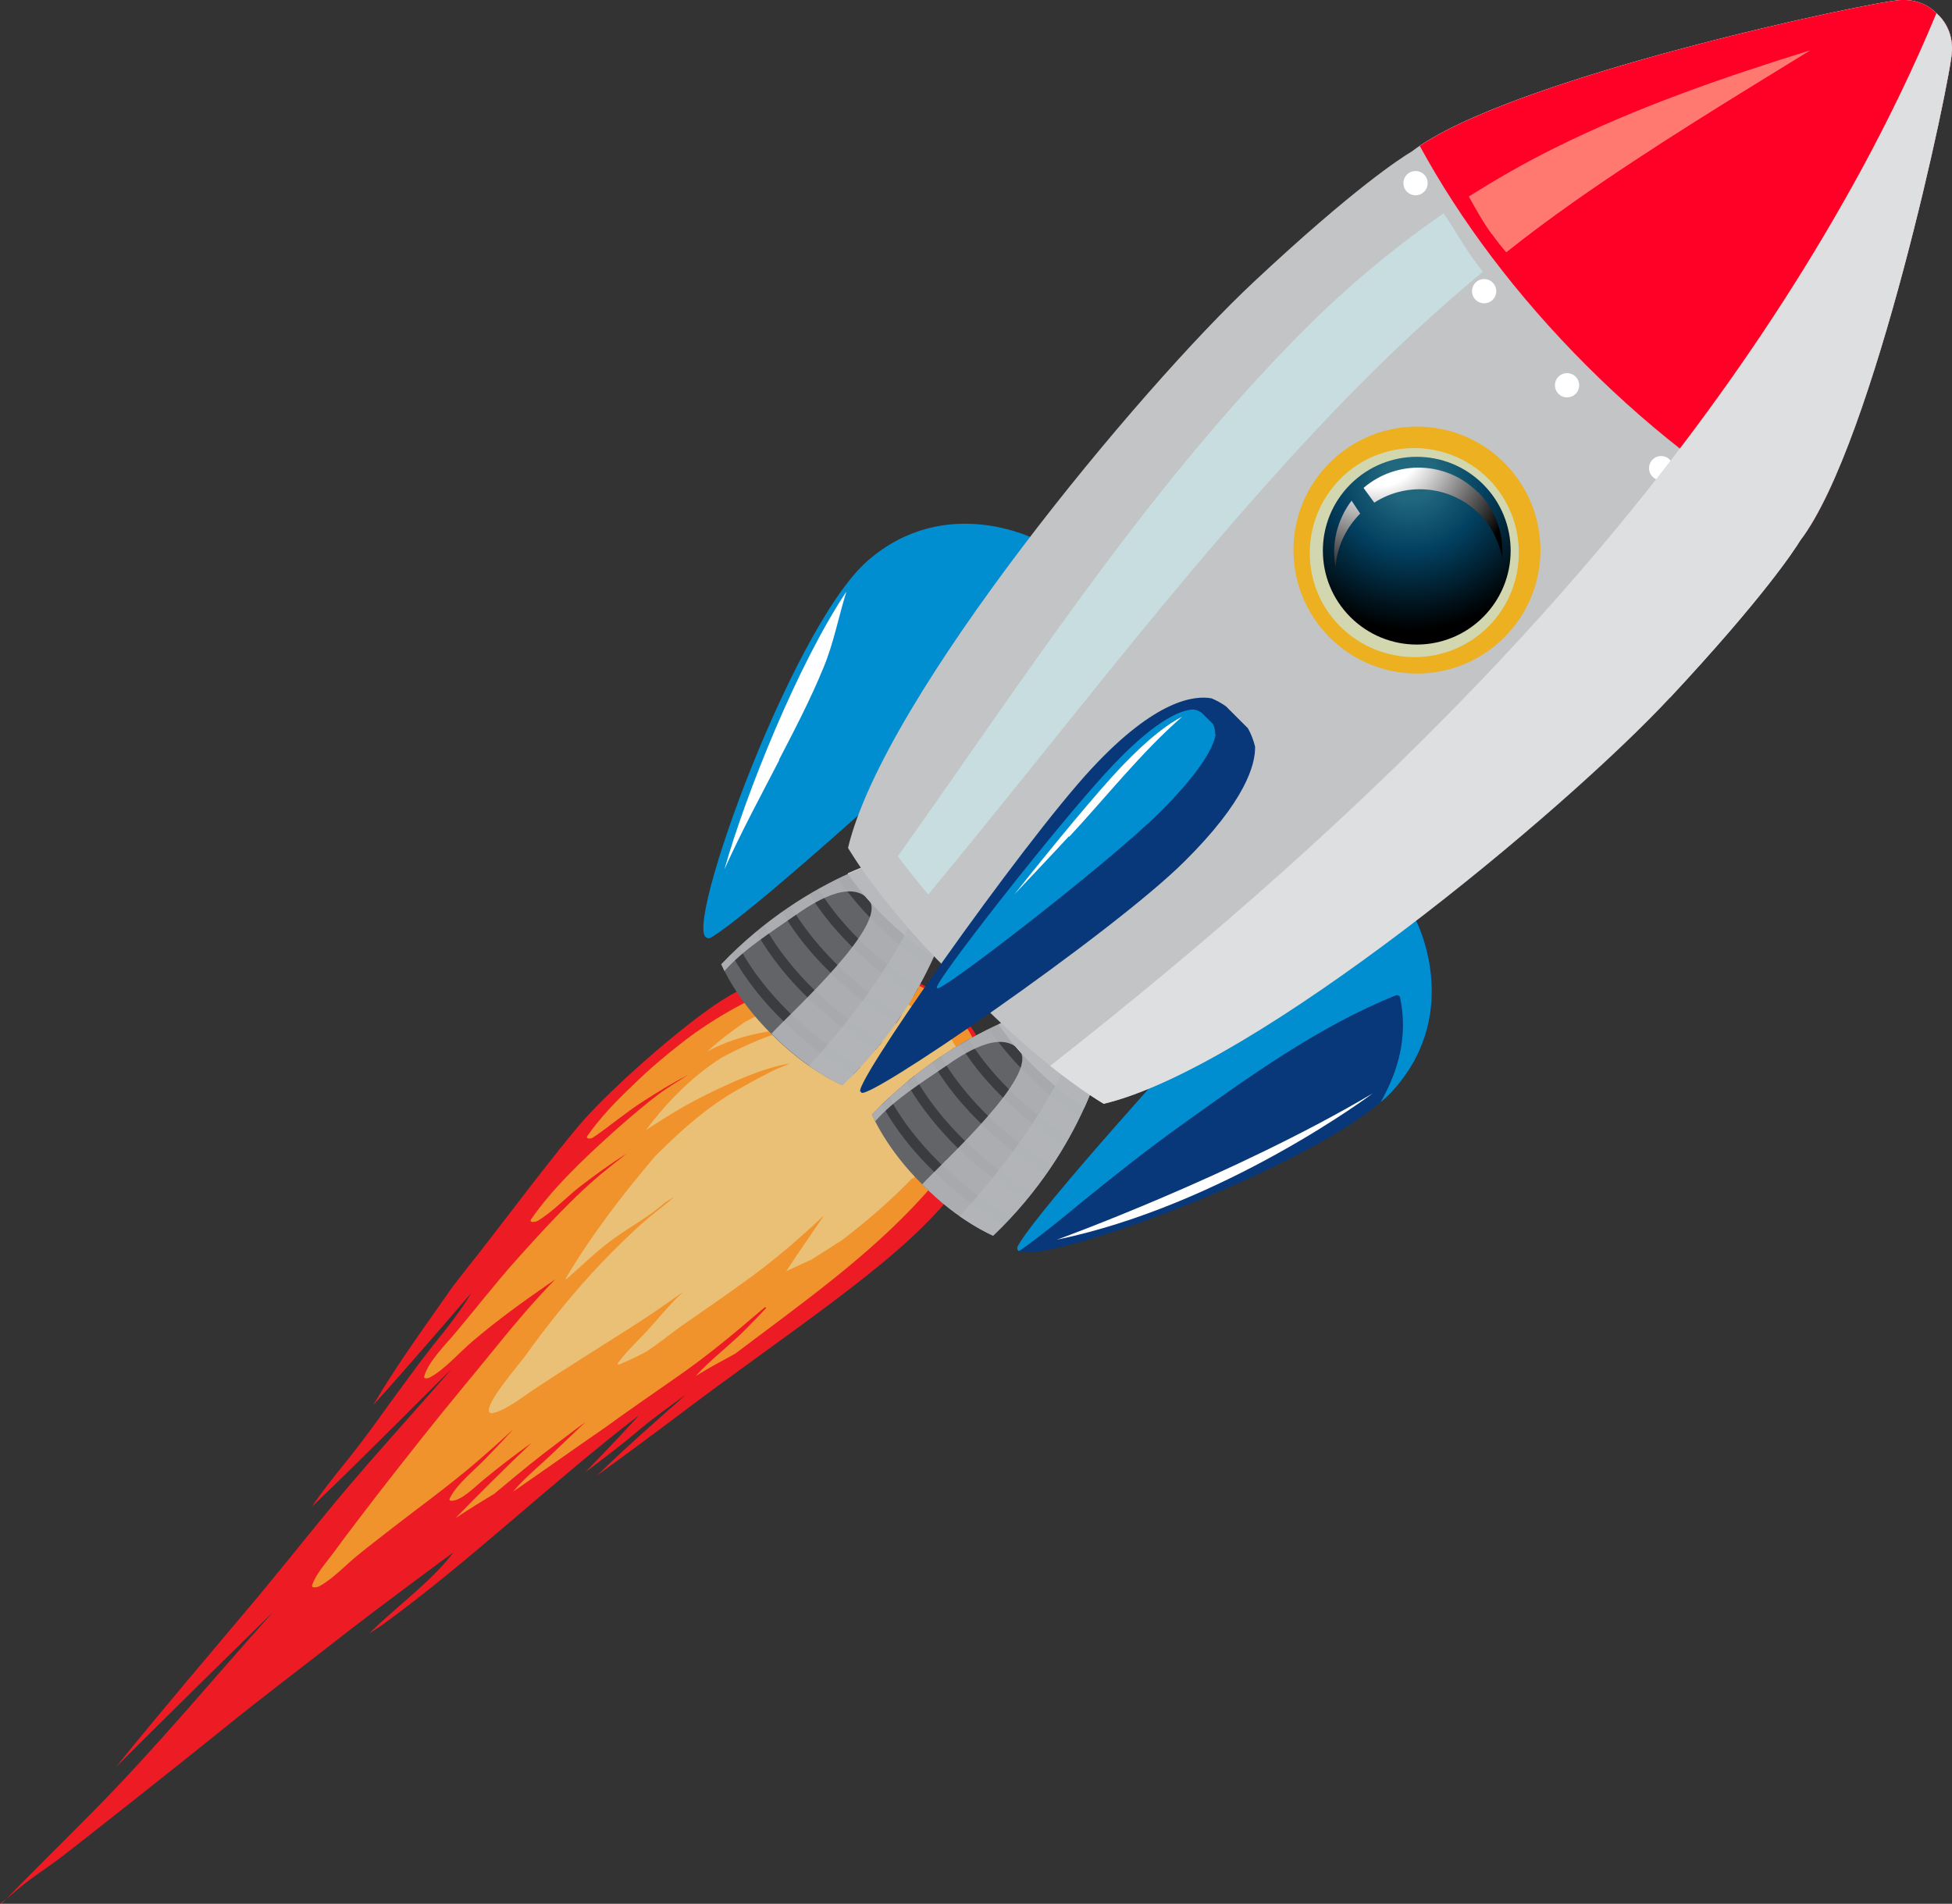 <?xml version="1.0" encoding="UTF-8"?>
<svg xmlns="http://www.w3.org/2000/svg" xmlns:xlink="http://www.w3.org/1999/xlink" viewBox="0 0 48.96 47.76">
  <rect x="0" y="0" width="48.96" height="47.76" fill="#333333" stroke="none"/>
  <defs>
    <style>
      .cls-1 {
        fill: #3a3c3f;
      }

      .cls-2, .cls-3 {
        fill: #008ed0;
      }

      .cls-4 {
        fill: url(#linear-gradient-2);
      }

      .cls-5 {
        fill: #dedfe0;
      }

      .cls-5, .cls-6, .cls-3 {
        mix-blend-mode: multiply;
      }

      .cls-7, .cls-8 {
        fill: #fff;
      }

      .cls-9 {
        fill: #c9e9eb;
        opacity: .7;
      }

      .cls-9, .cls-8, .cls-10, .cls-11 {
        mix-blend-mode: screen;
      }

      .cls-12 {
        fill: #ecb020;
      }

      .cls-13 {
        fill: #626467;
      }

      .cls-14 {
        fill: url(#radial-gradient);
      }

      .cls-15 {
        fill: url(#radial-gradient-3);
      }

      .cls-16 {
        fill: url(#linear-gradient-3);
      }

      .cls-17 {
        isolation: isolate;
      }

      .cls-18 {
        fill: url(#radial-gradient-2);
      }

      .cls-6 {
        fill: #b3b5b8;
        opacity: .9;
      }

      .cls-19 {
        fill: #f3e235;
        opacity: .6;
      }

      .cls-20 {
        fill: #c2c4c6;
      }

      .cls-21 {
        fill: #ff0026;
      }

      .cls-11 {
        fill: #eac076;
      }

      .cls-22 {
        fill: #ed1c24;
      }

      .cls-23 {
        fill: #083879;
      }

      .cls-24 {
        fill: url(#linear-gradient);
      }

      .cls-25 {
        fill: #fff2bb;
        opacity: .5;
      }
    </style>
    <linearGradient id="linear-gradient" x1="20.41" y1=".66" x2="21.49" y2="9.71" gradientTransform="translate(14.04 9.46) rotate(45)" gradientUnits="userSpaceOnUse">
      <stop offset=".46" stop-color="#e5e0df"/>
      <stop offset="1" stop-color="#8ca99c"/>
    </linearGradient>
    <linearGradient id="linear-gradient-2" x1="15.06" y1=".66" x2="16.15" y2="9.71" xlink:href="#linear-gradient"/>
    <linearGradient id="linear-gradient-3" x1="6.51" y1="-24.65" x2="29.4" y2="-24.65" xlink:href="#linear-gradient"/>
    <radialGradient id="radial-gradient" cx="16.83" cy="-13.34" fx="16.83" fy="-13.34" r="3.96" gradientTransform="translate(14.04 9.46) rotate(45)" gradientUnits="userSpaceOnUse">
      <stop offset=".15" stop-color="#21687e"/>
      <stop offset=".49" stop-color="#023f5f"/>
      <stop offset=".98" stop-color="#000"/>
    </radialGradient>
    <radialGradient id="radial-gradient-2" cx="15.68" cy="-13.34" fx="15.68" fy="-13.34" r="3.75" gradientTransform="translate(14.04 9.46) rotate(45)" gradientUnits="userSpaceOnUse">
      <stop offset=".29" stop-color="#fff"/>
      <stop offset=".69" stop-color="#6b6b6b"/>
      <stop offset="1" stop-color="#000"/>
    </radialGradient>
    <radialGradient id="radial-gradient-3" cx="15.68" cy="-13.34" fx="15.68" fy="-13.34" r="3.75" xlink:href="#radial-gradient-2"/>
  </defs>
  <g class="cls-17">
    <g id="Layer_2" data-name="Layer 2">
      <g id="Layer_1-2" data-name="Layer 1">
        <path class="cls-22" d="M0,47.76c.18-.13.34-.28.51-.42.32-.26.68-.49,1-.73.55-.42,3.28-2.58,4.09-3.24,1.05-.85,2.13-1.66,3.2-2.5.46-.36,2.59-1.95,2.57-1.92-.59.77-1.42,1.34-2.11,2.03.11-.07.21-.14.32-.21,2.24-1.63,4.24-3.57,6.44-5.26.04-.03-.88.96-1.34,1.42.43-.32.87-.65,1.27-.99.39-.34,1.27-.97,1.24-.94-.75.66-1.5,1.32-2.21,2.01.69-.5,1.38-1.01,2.07-1.53,1.28-.97,2.6-1.89,3.89-2.86,1.04-.79,2.13-1.65,2.94-2.65.82-1.01,1.17-2.1.98-3.04-.53-2.5-3.86-3.67-6.76-1.83-.95.6-2.72,2.16-3.46,3-.63.71-2.01,2.55-2.59,3.29-.23.29-.46.58-.69.88-.69.99-1.41,1.97-2,2.98.84-.92,2.49-2.85,2.46-2.81-.27.45-.61.88-.95,1.3-.38.48-.73.97-1.09,1.46-.33.46-.66.92-1.02,1.37-.32.4-.65.8-.93,1.22.99-.93,3.52-3.48,3.49-3.44-.18.21-.37.43-.56.64-.65.74-1.31,1.47-1.95,2.22-.8.94-1.56,1.91-2.35,2.86-1.19,1.42-2.4,2.83-3.56,4.27,1.3-1.31,3.98-3.93,3.94-3.89-1.49,1.66-2.9,3.37-4.48,4.97-.78.79-1.58,1.57-2.35,2.37Z"/>
        <path class="cls-19" d="M19.22,32.81c-.17.18-.33.35-.5.52-.39.4-.89.77-1.27,1.19.32-.2.66-.38.99-.56,1.65-1.25,3.34-2.43,4.73-3.97.7-.78,1.31-1.68,1.44-2.55.12-.84-.16-1.44-.6-1.99-.85-1.04-2.5-1.28-4.22-.76-.85.26-1.9.86-2.65,1.44-.41.32-.86.69-1.27,1.1-.43.4-.84.84-1.14,1.27-.05.08.1.07.14.04.43-.29.82-.63,1.26-.91.37-.24.75-.47,1.14-.67-.25.16-.51.31-.75.49-.41.31-.79.64-1.17.98-.72.65-1.5,1.39-2.03,2.16-.06.09.11.07.16.04.36-.21.72-.59,1.05-.85.35-.27.77-.58,1.19-.84-.43.33-.85.67-1.24,1.05-.54.52-1.06,1.09-1.55,1.64-.51.57-.97,1.17-1.46,1.75-.27.33-.73.77-.83,1.15-.02.07.11.05.15.02.36-.19.75-.64,1.06-.9.61-.52,1.26-.99,1.91-1.44.06-.04.12-.08.17-.12-.07.08-.15.15-.22.23-.72.76-1.37,1.61-2.03,2.4-.77.93-1.51,1.87-2.24,2.81-.35.46-.71.92-1.05,1.39-.19.26-.48.58-.56.85-.02.08.12.05.17.03.25-.14.45-.32.67-.52.32-.3.68-.56,1.02-.83.78-.61,1.58-1.18,2.33-1.83.29-.25.58-.51.86-.77-.21.23-.43.46-.65.69-.3.32-.77.68-.95,1.05-.02.04.01.06.04.06.26,0,.6-.36.81-.53.39-.32.79-.63,1.2-.92-.64.61-1.28,1.24-1.9,1.88.32-.21.64-.41.96-.6.4-.33.8-.67,1.2-.98.37-.28.73-.56,1.1-.83-.27.26-.55.52-.82.78-.32.31-.71.62-1,.97.77-.53,1.54-1.08,2.31-1.61.59-.43,1.19-.84,1.79-1.26.75-.52,1.4-1.06,2.1-1.66.04-.03.08-.07.12-.1Z"/>
        <path class="cls-11" d="M22.9,29.57c.82-.86,1.16-1.78,1.13-2.68,0-.23-.06-.44-.15-.63.03.03.06.06.09.08.01,0,.06,0,.05-.02-.15-.19-.18-.38-.38-.54-.25-.21-.53-.38-.81-.55-.19-.12-.39-.2-.61-.26-.2-.07-.42-.12-.64-.15-.97.08-1.99.32-2.9.82-.33.23-.65.47-.94.74.61-.34,1.42-.53,2.09-.56-.54.14-1.11.39-1.61.65-.04.02-.09.05-.13.07-.73.46-1.37,1.12-1.89,1.81.49-.32.97-.62,1.5-.88.62-.31,1.46-.69,2.11-.79-.17.08-.34.13-.5.22-.3.15-.6.32-.9.49-.71.42-1.33.97-1.91,1.55-.03.03-.06.06-.08.08-.84.99-1.61,2-2.24,3.07.02,0,.04-.02.06-.03.4-.35.76-.71,1.2-1.02.38-.27.85-.53,1.19-.83.08-.07.25-.16.29-.2-.19.19-.44.36-.64.53-.42.36-.83.76-1.21,1.16-.7.74-1.35,1.55-1.92,2.35-.15.2-.98,1.16-.88,1.37.01.03.05.04.09.03.32-.06.78-.43,1.07-.62.76-.5,1.53-.98,2.3-1.47.48-.3.94-.62,1.4-.95-.02.02-.05.05-.07.07-.27.26-.51.55-.75.82-.26.29-.57.57-.8.88-.02.03-.02.05,0,.06.24-.1.47-.21.7-.33.3-.2.6-.44.86-.63.7-.49,1.4-.96,2.08-1.48.53-.41,1.03-.85,1.52-1.31-.32.47-.64.93-.95,1.4.21-.1.42-.19.63-.29.26-.16.52-.33.77-.49.63-.48,1.23-1,1.77-1.56Z"/>
        <g>
          <g>
            <g>
              <path class="cls-13" d="M27.73,26.24l-1.1-1.1s-2.53.49-4.76,2.82c0,0,.36.87,1.27,1.76.89.91,1.76,1.27,1.76,1.27,2.34-2.23,2.82-4.76,2.82-4.76Z"/>
              <g>
                <path class="cls-24" d="M27.19,27.8c.42-.92.54-1.56.54-1.56l-1.1-1.1s-.65.13-1.59.56c.38.55,1.05,1.34,2.15,2.1Z"/>
                <path class="cls-1" d="M22.31,27.53c-.06.06-.13.12-.19.18.18.33.54.92,1.21,1.59.46.46,1.06.96,1.84,1.43.06-.06.12-.12.18-.19-1.96-1.18-2.79-2.53-3.04-3.01Z"/>
                <path class="cls-1" d="M22.94,26.99c-.07.05-.14.11-.2.17.18.33.55.9,1.19,1.55.45.45,1.04.94,1.8,1.41.05-.07.11-.13.16-.2-1.84-1.12-2.67-2.4-2.95-2.92Z"/>
                <path class="cls-1" d="M26.68,28.76c.04-.07.09-.15.13-.22-1.39-.91-2.15-1.88-2.51-2.46-.07.04-.15.08-.22.13.21.34.54.8,1.05,1.3.4.4.92.83,1.56,1.25Z"/>
                <path class="cls-1" d="M23.6,26.51c-.07.05-.14.1-.21.15.2.34.55.87,1.14,1.45.43.43.99.9,1.71,1.35.05-.07.1-.14.14-.21-1.64-1.03-2.45-2.18-2.78-2.74Z"/>
                <path class="cls-1" d="M27.08,28.03c.04-.08.08-.16.11-.23-1.1-.76-1.77-1.55-2.15-2.1-.08.03-.16.07-.24.11.21.31.51.69.92,1.1.36.36.81.74,1.36,1.12Z"/>
              </g>
              <path class="cls-6" d="M27.73,26.24l-1.1-1.1s-2.53.49-4.76,2.82c0,0,.03.06.08.17.5-.56,1.17-.97,1.78-1.39.4-.28,1.37-.94,1.84-.39.52.6-1.92,2.8-2.44,3.36l.02.02c.89.91,1.76,1.27,1.76,1.27,2.34-2.23,2.82-4.76,2.82-4.76Z"/>
              <path class="cls-6" d="M27.73,26.24l-.56-.56c-.63,1.79-1.82,3.42-3.1,4.83.49.34.84.49.84.49,2.34-2.23,2.82-4.76,2.82-4.76Z"/>
            </g>
            <g>
              <path class="cls-13" d="M23.95,22.47l-1.1-1.1s-2.53.49-4.76,2.82c0,0,.36.87,1.27,1.76.89.91,1.76,1.27,1.76,1.27,2.34-2.23,2.82-4.76,2.82-4.76Z"/>
              <g>
                <path class="cls-4" d="M23.41,24.02c.42-.92.54-1.56.54-1.56l-1.1-1.1s-.65.13-1.59.55c.38.55,1.05,1.34,2.15,2.1Z"/>
                <path class="cls-1" d="M18.54,23.76c-.06.06-.13.12-.19.18.18.33.54.92,1.21,1.59.46.46,1.06.96,1.84,1.43.06-.06.12-.12.18-.19-1.96-1.18-2.79-2.53-3.04-3.01Z"/>
                <path class="cls-1" d="M19.17,23.22c-.07.05-.13.11-.2.16.18.33.55.91,1.19,1.55.45.45,1.04.94,1.8,1.41.05-.07.11-.13.16-.2-1.84-1.12-2.67-2.4-2.95-2.92Z"/>
                <path class="cls-1" d="M22.91,24.99c.04-.07.09-.15.13-.22-1.39-.91-2.15-1.88-2.51-2.46-.07.04-.15.08-.22.13.21.34.54.8,1.05,1.3.4.4.92.83,1.56,1.25Z"/>
                <path class="cls-1" d="M19.83,22.73c-.07.05-.14.1-.21.15.2.34.55.87,1.14,1.45.43.43.99.9,1.71,1.35.05-.07.1-.14.14-.21-1.64-1.03-2.45-2.18-2.78-2.74Z"/>
                <path class="cls-1" d="M23.3,24.26c.04-.08.08-.16.11-.23-1.09-.76-1.77-1.55-2.15-2.1-.08.04-.15.07-.24.11.21.31.51.69.92,1.1.36.36.81.74,1.35,1.11Z"/>
              </g>
              <path class="cls-6" d="M23.95,22.47l-1.1-1.1s-2.53.49-4.76,2.82c0,0,.03.06.08.17.5-.56,1.17-.97,1.78-1.4.4-.28,1.37-.93,1.84-.39.52.6-1.92,2.8-2.44,3.36l.02.02c.89.91,1.76,1.27,1.76,1.27,2.34-2.23,2.82-4.76,2.82-4.76Z"/>
              <path class="cls-6" d="M23.95,22.47l-.56-.56c-.63,1.79-1.82,3.42-3.1,4.83.49.34.84.49.84.49,2.34-2.23,2.82-4.76,2.82-4.76Z"/>
            </g>
          </g>
          <g>
            <path class="cls-2" d="M25.99,13.54s-2.26-1.19-4.23.53c-1.97,1.72-4.89,9.98-3.93,9.43.96-.55,5.09-4.32,5.09-4.32l3.07-5.65Z"/>
            <path class="cls-3" d="M24.91,13.75c.07.02.1.13.02.17-1.99.99-3.44,2.91-4.68,4.7-1.05,1.52-1.93,3.16-2.51,4.92.03,0,.05,0,.09-.02.96-.55,5.09-4.32,5.09-4.32l3.07-5.65s-2.26-1.19-4.23.53c-.1.09-.21.2-.32.32,1-.7,2.24-1,3.46-.65Z"/>
            <path class="cls-8" d="M19.54,19.06c.39-.75.79-1.52,1.11-2.3.26-.62.38-1.28.58-1.92h0c-1.21,1.81-2.52,5.06-3.06,6.97.42-.94.91-1.84,1.38-2.75Z"/>
            <path class="cls-23" d="M35.52,23.07s1.18,2.26-.53,4.23c-1.72,1.97-9.98,4.89-9.43,3.93.55-.96,4.32-5.09,4.32-5.09l5.65-3.07Z"/>
            <path class="cls-3" d="M25.57,31.38c.06-.04.11-.08.17-.12.48-.35.94-.73,1.39-1.1.81-.66,1.63-1.31,2.48-1.92,1.69-1.21,3.46-2.49,5.4-3.27.05-.02.11.02.11.07.2.97-.05,1.83-.49,2.61.14-.12.26-.23.35-.34,1.72-1.97.53-4.23.53-4.23l-5.65,3.07s-3.77,4.13-4.32,5.09c-.04.07-.03.12.02.15Z"/>
            <path class="cls-20" d="M41.89,17.5c2.34-2.51,3.11-3.69,3.27-3.95,1.85-2.43,3.78-11.62,3.8-12.27.02-.51-.24-.81-.36-.92-.11-.12-.4-.38-.92-.36-.65.02-9.85,1.95-12.27,3.8-.27.16-1.45.92-3.95,3.26-2.87,2.68-9.28,10.4-10.19,14.21,0,0,.88,1.54,2.93,3.49,1.94,2.05,3.49,2.93,3.49,2.93,3.81-.91,11.53-7.32,14.2-10.19Z"/>
            <path class="cls-23" d="M31.48,18.73c-.04-.16-.1-.32-.18-.46l-.55-.55c-.11-.08-.24-.15-.36-.2-.43-.08-1.4.03-3,1.75-1.76,1.89-6.2,8.21-5.79,8.12-.08.41,6.3-3.97,8.12-5.79,1.51-1.5,1.77-2.41,1.76-2.87Z"/>
            <path class="cls-2" d="M30.48,18.42c0-.1-.02-.19-.06-.26l-.28-.28c-.06-.04-.13-.07-.2-.08-.25,0-.86.17-2.02,1.39-1.28,1.34-4.67,5.68-4.41,5.59-.09.26,4.27-3.1,5.59-4.41,1.08-1.08,1.34-1.66,1.39-1.94Z"/>
            <path class="cls-7" d="M26.82,20.99c.93-1,1.8-2.11,2.83-3.01-.34.17-.83.53-1.51,1.24-.62.65-1.74,2.01-2.7,3.22.46-.49.92-.97,1.37-1.46Z"/>
            <g>
              <path class="cls-16" d="M48.6.36c-.11-.12-.4-.38-.92-.36-.64.02-9.37,1.85-12.07,3.66,1.01,1.86,2.42,3.75,4.18,5.51s3.65,3.17,5.51,4.18c1.8-2.7,3.63-11.43,3.66-12.07.02-.51-.24-.81-.36-.92Z"/>
              <path class="cls-21" d="M48.6.36c-.11-.12-.4-.38-.92-.36-.64.02-9.37,1.85-12.07,3.66,1.01,1.86,2.42,3.75,4.18,5.51s3.65,3.17,5.51,4.18c1.8-2.7,3.63-11.43,3.66-12.07.02-.51-.24-.81-.36-.92Z"/>
            </g>
            <g>
              <path class="cls-7" d="M35.72,4.81c-.12.12-.31.12-.43,0s-.12-.31,0-.43.31-.12.43,0,.12.31,0,.43Z"/>
              <path class="cls-7" d="M39.52,9.88c-.12.12-.31.12-.43,0s-.12-.31,0-.43.31-.12.43,0,.12.31,0,.43Z"/>
              <path class="cls-7" d="M44.66,13.62c-.12.12-.31.12-.43,0s-.12-.31,0-.43.31-.12.43,0,.12.31,0,.43Z"/>
              <path class="cls-7" d="M41.88,11.96c-.12.12-.31.12-.43,0s-.12-.31,0-.43.31-.12.43,0,.12.31,0,.43Z"/>
              <path class="cls-7" d="M37.44,7.52c-.12.12-.31.12-.43,0s-.12-.31,0-.43.31-.12.43,0,.12.31,0,.43Z"/>
            </g>
            <path class="cls-12" d="M37.73,15.99c-1.21,1.21-3.17,1.21-4.38,0s-1.21-3.17,0-4.38,3.17-1.21,4.38,0,1.21,3.17,0,4.38Z"/>
            <path class="cls-9" d="M37.33,15.72c-1.02,1.02-2.68,1.02-3.71,0s-1.02-2.68,0-3.71,2.69-1.02,3.71,0,1.02,2.69,0,3.71Z"/>
            <path class="cls-14" d="M37.2,15.48c-.92.92-2.41.92-3.33,0s-.92-2.41,0-3.33,2.41-.92,3.33,0,.92,2.41,0,3.33Z"/>
            <g class="cls-10">
              <path class="cls-18" d="M34.12,12.89c-.07-.11-.15-.22-.22-.33-.37.49-.51,1.1-.4,1.67.03-.49.24-.96.61-1.34h0Z"/>
              <path class="cls-15" d="M37.07,12.35c-.79-.79-2.04-.82-2.87-.11.09.12.18.25.27.37.82-.53,1.92-.43,2.63.28.31.31.5.7.58,1.1.04-.59-.16-1.2-.61-1.65Z"/>
            </g>
            <path class="cls-8" d="M34.43,27.43s-3.73,2.8-7.92,3.67c0,0,4.42-1.6,7.92-3.67Z"/>
            <path class="cls-9" d="M37.19,6.81c-.09-.11-.17-.22-.25-.33-.26-.37-.48-.76-.73-1.13-1.36.94-2.63,2.02-3.8,3.23-3.8,3.9-6.75,8.48-9.89,12.9.2.27.45.59.76.96,3.18-3.83,6.17-7.83,9.56-11.47,1.37-1.48,2.81-2.87,4.35-4.15Z"/>
            <path class="cls-5" d="M41.89,17.5c2.34-2.51,3.11-3.69,3.27-3.95,1.85-2.43,3.78-11.62,3.8-12.27.02-.51-.24-.81-.36-.92l-.03-.03c-.56,1.35-1.2,2.67-1.9,3.96-4.88,8.95-12.37,16.2-20.33,22.45.82.65,1.34.95,1.34.95,3.81-.91,11.53-7.32,14.2-10.19Z"/>
            <path class="cls-25" d="M37.42,5.87c.11.16.23.31.36.46.55-.44,1.12-.86,1.7-1.27,1.92-1.35,3.93-2.57,5.93-3.8-2.19.68-4.36,1.43-6.41,2.45-.75.37-1.46.78-2.16,1.22.18.32.36.65.58.95Z"/>
          </g>
        </g>
      </g>
    </g>
  </g>
</svg>